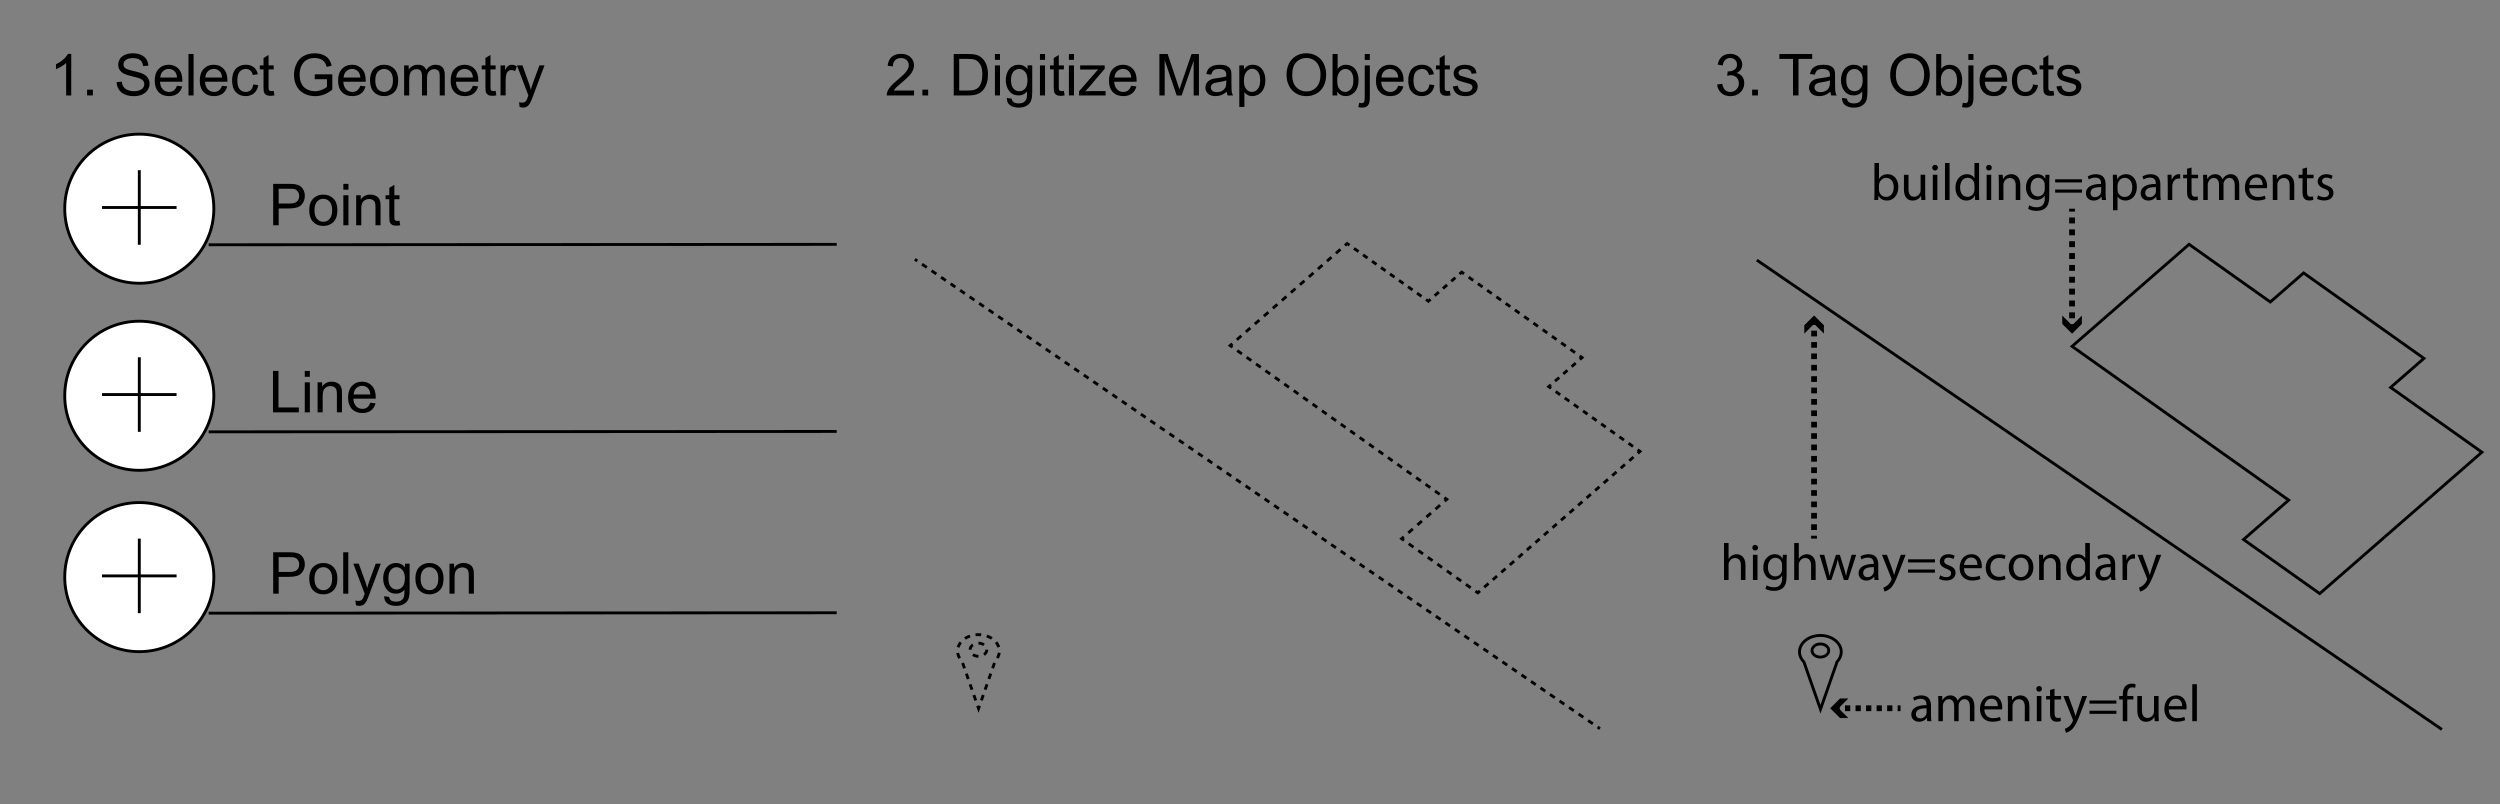 <?xml version="1.0" encoding="utf-8"?>
<!-- Generator: Adobe Illustrator 16.0.0, SVG Export Plug-In . SVG Version: 6.00 Build 0)  -->
<!DOCTYPE svg PUBLIC "-//W3C//DTD SVG 1.1//EN" "http://www.w3.org/Graphics/SVG/1.1/DTD/svg11.dtd">
<svg version="1.1" id="Layer_1" xmlns="http://www.w3.org/2000/svg" xmlns:xlink="http://www.w3.org/1999/xlink" x="0px" y="0px"
	 width="864px" height="278px" viewBox="0 0 864 278" enable-background="new 0 0 864 278" xml:space="preserve">
<rect x="0" y="0" width="864" height="278" fill="#808080" stroke="none"/>
<g>
	<path d="M24.616,32.982h-1.758V21.781c-0.423,0.404-0.978,0.808-1.665,1.211c-0.687,0.404-1.304,0.707-1.851,0.908v-1.699
		c0.983-0.462,1.842-1.021,2.578-1.68c0.736-0.657,1.256-1.295,1.563-1.914h1.133V32.982z"/>
	<path d="M30.104,32.982V30.98h2.002v2.002H30.104z"/>
	<path d="M40.3,28.383l1.787-0.156c0.084,0.717,0.282,1.305,0.591,1.764s0.79,0.83,1.44,1.113s1.383,0.424,2.197,0.424
		c0.723,0,1.361-0.107,1.914-0.322s0.965-0.509,1.235-0.883c0.27-0.375,0.405-0.783,0.405-1.227c0-0.449-0.13-0.841-0.391-1.176
		c-0.26-0.336-0.69-0.617-1.289-0.846c-0.384-0.149-1.234-0.382-2.549-0.697c-1.315-0.316-2.236-0.614-2.764-0.895
		c-0.684-0.357-1.193-0.802-1.528-1.332c-0.335-0.531-0.503-1.125-0.503-1.783c0-0.723,0.205-1.397,0.615-2.025
		c0.41-0.629,1.009-1.105,1.797-1.432c0.788-0.325,1.664-0.488,2.627-0.488c1.061,0,1.997,0.172,2.808,0.514s1.434,0.844,1.87,1.508
		s0.67,1.416,0.703,2.256l-1.816,0.137c-0.098-0.904-0.428-1.588-0.991-2.051c-0.563-0.462-1.395-0.693-2.495-0.693
		c-1.146,0-1.981,0.211-2.505,0.631s-0.786,0.926-0.786,1.518c0,0.515,0.186,0.938,0.557,1.27c0.365,0.332,1.317,0.673,2.856,1.021
		c1.54,0.348,2.596,0.652,3.169,0.912c0.833,0.385,1.449,0.871,1.846,1.461c0.397,0.589,0.596,1.268,0.596,2.035
		c0,0.762-0.218,1.48-0.654,2.154s-1.063,1.197-1.88,1.572c-0.817,0.374-1.737,0.561-2.759,0.561c-1.295,0-2.381-0.188-3.257-0.566
		c-0.875-0.377-1.563-0.945-2.061-1.703C40.588,30.198,40.326,29.34,40.3,28.383z"/>
	<path d="M61.159,29.643l1.816,0.225c-0.287,1.062-0.817,1.885-1.592,2.471s-1.764,0.879-2.969,0.879c-1.517,0-2.72-0.467-3.608-1.4
		c-0.889-0.935-1.333-2.245-1.333-3.932c0-1.744,0.449-3.099,1.348-4.063c0.898-0.963,2.064-1.445,3.496-1.445
		c1.387,0,2.52,0.473,3.398,1.416c0.879,0.944,1.318,2.272,1.318,3.984c0,0.104-0.003,0.261-0.01,0.469H55.29
		c0.065,1.14,0.387,2.012,0.967,2.617s1.302,0.908,2.168,0.908c0.645,0,1.195-0.169,1.65-0.508
		C60.531,30.926,60.892,30.385,61.159,29.643z M55.388,26.801h5.791c-0.078-0.872-0.299-1.526-0.664-1.963
		c-0.56-0.677-1.286-1.016-2.178-1.016c-0.807,0-1.486,0.271-2.036,0.811C55.75,25.174,55.446,25.896,55.388,26.801z"/>
	<path d="M65.144,32.982V18.666h1.758v14.316H65.144z"/>
	<path d="M76.726,29.643l1.816,0.225c-0.287,1.062-0.817,1.885-1.592,2.471s-1.764,0.879-2.969,0.879c-1.517,0-2.72-0.467-3.608-1.4
		c-0.889-0.935-1.333-2.245-1.333-3.932c0-1.744,0.449-3.099,1.348-4.063c0.898-0.963,2.064-1.445,3.496-1.445
		c1.387,0,2.52,0.473,3.398,1.416c0.879,0.944,1.318,2.272,1.318,3.984c0,0.104-0.003,0.261-0.01,0.469h-7.734
		c0.065,1.14,0.387,2.012,0.967,2.617s1.302,0.908,2.168,0.908c0.645,0,1.195-0.169,1.65-0.508
		C76.097,30.926,76.458,30.385,76.726,29.643z M70.954,26.801h5.791c-0.078-0.872-0.299-1.526-0.664-1.963
		c-0.56-0.677-1.286-1.016-2.178-1.016c-0.807,0-1.486,0.271-2.036,0.811C71.317,25.174,71.013,25.896,70.954,26.801z"/>
	<path d="M87.517,29.184l1.729,0.225c-0.189,1.191-0.672,2.125-1.45,2.799s-1.733,1.01-2.866,1.01c-1.419,0-2.56-0.463-3.423-1.391
		s-1.294-2.258-1.294-3.99c0-1.119,0.186-2.1,0.557-2.939s0.936-1.469,1.694-1.889s1.583-0.631,2.476-0.631
		c1.126,0,2.047,0.285,2.764,0.855c0.716,0.569,1.175,1.378,1.377,2.426l-1.709,0.264c-0.163-0.696-0.451-1.221-0.864-1.572
		s-0.913-0.527-1.499-0.527c-0.885,0-1.605,0.318-2.158,0.953s-0.83,1.639-0.83,3.012c0,1.394,0.267,2.406,0.801,3.037
		c0.534,0.632,1.23,0.947,2.09,0.947c0.69,0,1.266-0.211,1.729-0.635C87.1,30.714,87.393,30.063,87.517,29.184z"/>
	<path d="M94.587,31.41l0.254,1.553c-0.495,0.104-0.938,0.156-1.328,0.156c-0.638,0-1.133-0.101-1.484-0.303
		c-0.352-0.201-0.599-0.467-0.742-0.795c-0.143-0.329-0.215-1.021-0.215-2.076v-5.967h-1.289v-1.367h1.289v-2.568l1.748-1.055v3.623
		h1.768v1.367h-1.768v6.064c0,0.502,0.031,0.824,0.093,0.967c0.062,0.144,0.163,0.258,0.303,0.342
		c0.14,0.085,0.34,0.127,0.601,0.127C94.011,31.479,94.268,31.456,94.587,31.41z"/>
	<path d="M108.786,27.367v-1.68l6.064-0.01v5.313c-0.931,0.742-1.891,1.301-2.881,1.676c-0.99,0.374-2.005,0.561-3.047,0.561
		c-1.406,0-2.684-0.301-3.833-0.902c-1.149-0.603-2.017-1.474-2.603-2.613c-0.586-1.139-0.879-2.412-0.879-3.818
		c0-1.393,0.292-2.693,0.874-3.9c0.583-1.208,1.421-2.105,2.515-2.691s2.354-0.879,3.779-0.879c1.035,0,1.971,0.168,2.808,0.504
		c0.836,0.335,1.493,0.802,1.968,1.4c0.475,0.6,0.836,1.381,1.084,2.344l-1.709,0.469c-0.215-0.729-0.482-1.302-0.801-1.719
		c-0.319-0.416-0.775-0.75-1.367-1c-0.592-0.251-1.25-0.377-1.973-0.377c-0.866,0-1.615,0.133-2.246,0.396s-1.141,0.609-1.528,1.039
		s-0.688,0.902-0.903,1.416c-0.365,0.886-0.547,1.846-0.547,2.881c0,1.276,0.22,2.344,0.659,3.203s1.079,1.498,1.919,1.914
		c0.84,0.417,1.732,0.625,2.676,0.625c0.82,0,1.621-0.157,2.402-0.473c0.781-0.316,1.374-0.653,1.777-1.012v-2.666H108.786z"/>
	<path d="M124.519,29.643l1.816,0.225c-0.287,1.062-0.817,1.885-1.592,2.471s-1.764,0.879-2.969,0.879
		c-1.517,0-2.72-0.467-3.608-1.4c-0.889-0.935-1.333-2.245-1.333-3.932c0-1.744,0.449-3.099,1.348-4.063
		c0.898-0.963,2.064-1.445,3.496-1.445c1.387,0,2.52,0.473,3.398,1.416c0.879,0.944,1.318,2.272,1.318,3.984
		c0,0.104-0.003,0.261-0.01,0.469h-7.734c0.065,1.14,0.387,2.012,0.967,2.617s1.302,0.908,2.168,0.908
		c0.645,0,1.195-0.169,1.65-0.508C123.89,30.926,124.251,30.385,124.519,29.643z M118.747,26.801h5.791
		c-0.078-0.872-0.299-1.526-0.664-1.963c-0.56-0.677-1.286-1.016-2.178-1.016c-0.807,0-1.486,0.271-2.036,0.811
		C119.11,25.174,118.806,25.896,118.747,26.801z"/>
	<path d="M127.888,27.797c0-1.92,0.534-3.343,1.602-4.268c0.892-0.768,1.979-1.152,3.262-1.152c1.426,0,2.591,0.468,3.496,1.402
		c0.905,0.934,1.357,2.225,1.357,3.871c0,1.335-0.2,2.385-0.601,3.15c-0.4,0.765-0.983,1.358-1.748,1.781
		c-0.765,0.424-1.6,0.635-2.505,0.635c-1.452,0-2.625-0.465-3.521-1.396C128.335,30.89,127.888,29.549,127.888,27.797z
		 M129.694,27.797c0,1.328,0.29,2.323,0.869,2.984c0.58,0.66,1.309,0.99,2.188,0.99c0.873,0,1.598-0.332,2.178-0.996
		s0.869-1.676,0.869-3.037c0-1.282-0.292-2.254-0.874-2.914c-0.583-0.661-1.307-0.992-2.173-0.992c-0.879,0-1.608,0.329-2.188,0.986
		C129.984,25.477,129.694,26.469,129.694,27.797z"/>
	<path d="M139.665,32.982V22.611h1.572v1.455c0.326-0.508,0.758-0.916,1.299-1.225c0.541-0.31,1.156-0.465,1.846-0.465
		c0.768,0,1.398,0.16,1.89,0.479c0.492,0.319,0.838,0.766,1.04,1.338c0.82-1.211,1.888-1.816,3.203-1.816
		c1.029,0,1.82,0.285,2.373,0.855c0.553,0.569,0.83,1.446,0.83,2.631v7.119h-1.748v-6.533c0-0.703-0.057-1.209-0.171-1.518
		c-0.114-0.31-0.321-0.559-0.62-0.748c-0.299-0.188-0.651-0.283-1.055-0.283c-0.729,0-1.334,0.243-1.816,0.729
		c-0.482,0.484-0.723,1.261-0.723,2.328v6.025h-1.758v-6.738c0-0.781-0.143-1.367-0.43-1.758s-0.755-0.586-1.406-0.586
		c-0.495,0-0.952,0.131-1.372,0.391c-0.42,0.261-0.724,0.642-0.913,1.143c-0.189,0.502-0.283,1.225-0.283,2.168v5.381H139.665z"/>
	<path d="M163.425,29.643l1.816,0.225c-0.287,1.062-0.817,1.885-1.592,2.471s-1.764,0.879-2.969,0.879
		c-1.517,0-2.72-0.467-3.608-1.4c-0.889-0.935-1.333-2.245-1.333-3.932c0-1.744,0.449-3.099,1.348-4.063
		c0.898-0.963,2.064-1.445,3.496-1.445c1.387,0,2.52,0.473,3.398,1.416c0.879,0.944,1.318,2.272,1.318,3.984
		c0,0.104-0.003,0.261-0.01,0.469h-7.734c0.065,1.14,0.387,2.012,0.967,2.617s1.302,0.908,2.168,0.908
		c0.645,0,1.195-0.169,1.65-0.508C162.796,30.926,163.158,30.385,163.425,29.643z M157.653,26.801h5.791
		c-0.078-0.872-0.299-1.526-0.664-1.963c-0.56-0.677-1.286-1.016-2.178-1.016c-0.807,0-1.486,0.271-2.036,0.811
		C158.016,25.174,157.712,25.896,157.653,26.801z"/>
	<path d="M171.286,31.41l0.254,1.553c-0.495,0.104-0.938,0.156-1.328,0.156c-0.638,0-1.133-0.101-1.484-0.303
		c-0.352-0.201-0.599-0.467-0.742-0.795c-0.143-0.329-0.215-1.021-0.215-2.076v-5.967h-1.289v-1.367h1.289v-2.568l1.748-1.055v3.623
		h1.768v1.367h-1.768v6.064c0,0.502,0.031,0.824,0.093,0.967c0.062,0.144,0.163,0.258,0.303,0.342
		c0.14,0.085,0.34,0.127,0.601,0.127C170.71,31.479,170.967,31.456,171.286,31.41z"/>
	<path d="M172.985,32.982V22.611h1.582v1.572c0.404-0.735,0.776-1.221,1.118-1.455s0.718-0.352,1.128-0.352
		c0.592,0,1.195,0.189,1.807,0.566l-0.605,1.631c-0.43-0.254-0.859-0.381-1.289-0.381c-0.384,0-0.729,0.116-1.035,0.348
		c-0.306,0.23-0.524,0.551-0.654,0.961c-0.195,0.625-0.293,1.309-0.293,2.051v5.43H172.985z"/>
	<path d="M179.587,36.977l-0.195-1.65c0.384,0.104,0.719,0.156,1.006,0.156c0.391,0,0.703-0.064,0.938-0.195
		c0.234-0.13,0.426-0.313,0.576-0.547c0.111-0.176,0.29-0.611,0.537-1.309c0.033-0.098,0.084-0.24,0.156-0.43l-3.936-10.391h1.895
		l2.158,6.006c0.28,0.762,0.531,1.563,0.752,2.402c0.202-0.807,0.443-1.595,0.723-2.363l2.217-6.045h1.758l-3.945,10.547
		c-0.423,1.14-0.752,1.924-0.986,2.354c-0.313,0.58-0.67,1.005-1.074,1.275c-0.404,0.27-0.885,0.404-1.445,0.404
		C180.381,37.191,180.003,37.12,179.587,36.977z"/>
</g>
<g>
	<g>
		<circle fill="#FFFFFF" stroke="#000000" stroke-miterlimit="10" cx="48.14" cy="72.125" r="25.765"/>
		<line fill="none" stroke="#000000" stroke-miterlimit="10" x1="48.14" y1="58.825" x2="48.14" y2="84.592"/>
		<line fill="none" stroke="#000000" stroke-miterlimit="10" x1="35.258" y1="71.708" x2="61.023" y2="71.708"/>
		<line fill="none" stroke="#000000" stroke-miterlimit="10" x1="72.116" y1="84.592" x2="289.165" y2="84.455"/>
		<g>
			<path d="M94.416,77.855V63.539h5.4c0.951,0,1.676,0.046,2.178,0.137c0.703,0.117,1.292,0.341,1.768,0.67
				c0.475,0.328,0.858,0.789,1.147,1.381c0.29,0.593,0.435,1.244,0.435,1.953c0,1.218-0.387,2.248-1.162,3.092
				c-0.775,0.843-2.174,1.264-4.199,1.264H96.31v5.82H94.416z M96.31,70.346h3.701c1.224,0,2.093-0.228,2.607-0.684
				c0.514-0.455,0.771-1.097,0.771-1.924c0-0.599-0.151-1.111-0.454-1.537c-0.303-0.427-0.702-0.709-1.196-0.846
				c-0.319-0.084-0.908-0.127-1.768-0.127H96.31V70.346z"/>
			<path d="M106.876,72.67c0-1.92,0.534-3.343,1.602-4.268c0.892-0.768,1.979-1.152,3.262-1.152c1.426,0,2.591,0.468,3.496,1.402
				c0.905,0.934,1.357,2.225,1.357,3.871c0,1.335-0.2,2.385-0.601,3.15c-0.4,0.765-0.983,1.358-1.748,1.781
				c-0.765,0.424-1.6,0.635-2.505,0.635c-1.452,0-2.625-0.465-3.521-1.396C107.324,75.763,106.876,74.422,106.876,72.67z
				 M108.683,72.67c0,1.328,0.29,2.323,0.869,2.984c0.58,0.66,1.309,0.99,2.188,0.99c0.873,0,1.598-0.332,2.178-0.996
				s0.869-1.676,0.869-3.037c0-1.282-0.292-2.254-0.874-2.914c-0.583-0.661-1.307-0.992-2.173-0.992
				c-0.879,0-1.608,0.329-2.188,0.986C108.973,70.35,108.683,71.342,108.683,72.67z"/>
			<path d="M118.664,65.561v-2.021h1.758v2.021H118.664z M118.664,77.855V67.484h1.758v10.371H118.664z"/>
			<path d="M123.097,77.855V67.484h1.582v1.475c0.762-1.139,1.862-1.709,3.301-1.709c0.625,0,1.2,0.113,1.724,0.338
				s0.917,0.519,1.177,0.883c0.26,0.365,0.443,0.798,0.547,1.299c0.065,0.326,0.098,0.896,0.098,1.709v6.377h-1.758v-6.309
				c0-0.716-0.068-1.251-0.205-1.605c-0.137-0.355-0.379-0.639-0.728-0.85c-0.348-0.212-0.757-0.318-1.226-0.318
				c-0.749,0-1.395,0.238-1.938,0.713c-0.543,0.476-0.815,1.377-0.815,2.705v5.664H123.097z"/>
			<path d="M138.058,76.283l0.254,1.553c-0.495,0.104-0.938,0.156-1.328,0.156c-0.638,0-1.133-0.101-1.484-0.303
				c-0.352-0.201-0.599-0.467-0.742-0.795c-0.143-0.329-0.215-1.021-0.215-2.076v-5.967h-1.289v-1.367h1.289v-2.568l1.748-1.055
				v3.623h1.768v1.367h-1.768v6.064c0,0.502,0.031,0.824,0.093,0.967c0.062,0.144,0.163,0.258,0.303,0.342
				c0.14,0.085,0.34,0.127,0.601,0.127C137.482,76.352,137.739,76.329,138.058,76.283z"/>
		</g>
	</g>
	<g>
		<circle fill="#FFFFFF" stroke="#000000" stroke-miterlimit="10" cx="48.141" cy="136.777" r="25.766"/>
		<line fill="none" stroke="#000000" stroke-miterlimit="10" x1="48.14" y1="123.479" x2="48.14" y2="149.244"/>
		<line fill="none" stroke="#000000" stroke-miterlimit="10" x1="35.258" y1="136.361" x2="61.023" y2="136.361"/>
		<line fill="none" stroke="#000000" stroke-miterlimit="10" x1="72.116" y1="149.244" x2="289.165" y2="149.107"/>
		<g>
			<path d="M94.338,142.509v-14.316h1.895v12.627h7.051v1.689H94.338z"/>
			<path d="M105.324,130.214v-2.021h1.758v2.021H105.324z M105.324,142.509v-10.371h1.758v10.371H105.324z"/>
			<path d="M109.758,142.509v-10.371h1.582v1.475c0.762-1.14,1.862-1.709,3.301-1.709c0.625,0,1.2,0.112,1.724,0.337
				s0.917,0.52,1.177,0.884s0.443,0.798,0.547,1.299c0.065,0.325,0.098,0.896,0.098,1.709v6.377h-1.758V136.2
				c0-0.716-0.068-1.251-0.205-1.606s-0.379-0.639-0.728-0.85s-0.757-0.317-1.226-0.317c-0.749,0-1.395,0.237-1.938,0.713
				s-0.815,1.377-0.815,2.705v5.664H109.758z"/>
			<path d="M127.98,139.169l1.816,0.225c-0.287,1.062-0.817,1.885-1.592,2.471s-1.764,0.879-2.969,0.879
				c-1.517,0-2.72-0.468-3.608-1.401s-1.333-2.244-1.333-3.931c0-1.745,0.449-3.099,1.348-4.063s2.064-1.445,3.496-1.445
				c1.387,0,2.52,0.472,3.398,1.416s1.318,2.272,1.318,3.984c0,0.104-0.003,0.261-0.01,0.469h-7.734
				c0.065,1.14,0.387,2.012,0.967,2.617s1.302,0.908,2.168,0.908c0.645,0,1.195-0.169,1.65-0.508S127.713,139.911,127.98,139.169z
				 M122.209,136.327H128c-0.078-0.872-0.299-1.526-0.664-1.963c-0.56-0.677-1.286-1.016-2.178-1.016
				c-0.807,0-1.486,0.271-2.036,0.811S122.268,135.422,122.209,136.327z"/>
		</g>
	</g>
	<g>
		<circle fill="#FFFFFF" stroke="#000000" stroke-miterlimit="10" cx="48.141" cy="199.445" r="25.766"/>
		<line fill="none" stroke="#000000" stroke-miterlimit="10" x1="48.14" y1="186.146" x2="48.14" y2="211.912"/>
		<line fill="none" stroke="#000000" stroke-miterlimit="10" x1="35.258" y1="199.028" x2="61.023" y2="199.028"/>
		<line fill="none" stroke="#000000" stroke-miterlimit="10" x1="72.116" y1="211.912" x2="289.165" y2="211.774"/>
		<g>
			<path d="M94.416,205.176v-14.316h5.4c0.951,0,1.676,0.046,2.178,0.137c0.703,0.117,1.292,0.341,1.768,0.67
				c0.475,0.328,0.858,0.789,1.147,1.381c0.29,0.593,0.435,1.244,0.435,1.953c0,1.218-0.387,2.248-1.162,3.092
				c-0.775,0.843-2.174,1.264-4.199,1.264h-3.672v5.82H94.416z M96.311,197.666h3.701c1.224,0,2.093-0.228,2.607-0.684
				c0.514-0.455,0.771-1.097,0.771-1.924c0-0.599-0.151-1.111-0.454-1.537c-0.303-0.427-0.702-0.709-1.196-0.846
				c-0.319-0.084-0.908-0.127-1.768-0.127h-3.662V197.666z"/>
			<path d="M106.877,199.99c0-1.92,0.534-3.343,1.602-4.268c0.892-0.768,1.979-1.152,3.262-1.152c1.426,0,2.591,0.468,3.496,1.402
				c0.905,0.934,1.357,2.225,1.357,3.871c0,1.335-0.2,2.385-0.601,3.15c-0.4,0.765-0.983,1.358-1.748,1.781
				c-0.765,0.424-1.6,0.635-2.505,0.635c-1.452,0-2.625-0.465-3.521-1.396C107.325,203.083,106.877,201.742,106.877,199.99z
				 M108.684,199.99c0,1.328,0.29,2.323,0.869,2.984c0.58,0.66,1.309,0.99,2.188,0.99c0.873,0,1.598-0.332,2.178-0.996
				s0.869-1.676,0.869-3.037c0-1.282-0.292-2.254-0.874-2.914c-0.583-0.661-1.307-0.992-2.173-0.992
				c-0.879,0-1.608,0.329-2.188,0.986C108.973,197.67,108.684,198.662,108.684,199.99z"/>
			<path d="M118.615,205.176v-14.316h1.758v14.316H118.615z"/>
			<path d="M123.02,209.17l-0.195-1.65c0.384,0.104,0.719,0.156,1.006,0.156c0.391,0,0.703-0.064,0.938-0.195
				c0.234-0.13,0.426-0.313,0.576-0.547c0.111-0.176,0.29-0.611,0.537-1.309c0.033-0.098,0.084-0.24,0.156-0.43l-3.936-10.391h1.895
				l2.158,6.006c0.28,0.762,0.531,1.563,0.752,2.402c0.202-0.807,0.443-1.595,0.723-2.363l2.217-6.045h1.758l-3.945,10.547
				c-0.423,1.14-0.752,1.924-0.986,2.354c-0.313,0.58-0.67,1.005-1.074,1.275c-0.404,0.27-0.885,0.404-1.445,0.404
				C123.814,209.385,123.436,209.313,123.02,209.17z"/>
			<path d="M132.775,206.035l1.709,0.254c0.072,0.527,0.27,0.912,0.596,1.152c0.436,0.326,1.032,0.488,1.787,0.488
				c0.814,0,1.442-0.162,1.885-0.488c0.443-0.325,0.742-0.781,0.898-1.367c0.091-0.357,0.133-1.109,0.127-2.256
				c-0.768,0.905-1.725,1.357-2.871,1.357c-1.426,0-2.529-0.514-3.311-1.543c-0.781-1.028-1.172-2.262-1.172-3.701
				c0-0.989,0.179-1.902,0.537-2.738c0.358-0.837,0.877-1.483,1.558-1.939c0.68-0.455,1.479-0.684,2.397-0.684
				c1.224,0,2.233,0.495,3.027,1.484v-1.25h1.621v8.965c0,1.615-0.165,2.76-0.493,3.434s-0.85,1.205-1.563,1.596
				s-1.59,0.586-2.632,0.586c-1.237,0-2.236-0.277-2.998-0.834S132.75,207.155,132.775,206.035z M134.23,199.805
				c0,1.361,0.27,2.354,0.811,2.979s1.217,0.938,2.031,0.938c0.807,0,1.484-0.311,2.031-0.932c0.547-0.622,0.82-1.598,0.82-2.926
				c0-1.27-0.282-2.227-0.845-2.871s-1.242-0.967-2.036-0.967c-0.781,0-1.445,0.318-1.992,0.953S134.23,198.555,134.23,199.805z"/>
			<path d="M143.566,199.99c0-1.92,0.534-3.343,1.602-4.268c0.892-0.768,1.979-1.152,3.262-1.152c1.426,0,2.591,0.468,3.496,1.402
				c0.905,0.934,1.357,2.225,1.357,3.871c0,1.335-0.2,2.385-0.601,3.15c-0.4,0.765-0.983,1.358-1.748,1.781
				c-0.765,0.424-1.6,0.635-2.505,0.635c-1.452,0-2.625-0.465-3.521-1.396C144.014,203.083,143.566,201.742,143.566,199.99z
				 M145.373,199.99c0,1.328,0.29,2.323,0.869,2.984c0.58,0.66,1.309,0.99,2.188,0.99c0.873,0,1.598-0.332,2.178-0.996
				s0.869-1.676,0.869-3.037c0-1.282-0.292-2.254-0.874-2.914c-0.583-0.661-1.307-0.992-2.173-0.992
				c-0.879,0-1.608,0.329-2.188,0.986C145.663,197.67,145.373,198.662,145.373,199.99z"/>
			<path d="M155.344,205.176v-10.371h1.582v1.475c0.762-1.139,1.862-1.709,3.301-1.709c0.625,0,1.2,0.113,1.724,0.338
				s0.917,0.519,1.177,0.883c0.26,0.365,0.443,0.798,0.547,1.299c0.065,0.326,0.098,0.896,0.098,1.709v6.377h-1.758v-6.309
				c0-0.716-0.068-1.251-0.205-1.605c-0.137-0.355-0.379-0.639-0.728-0.85c-0.348-0.212-0.757-0.318-1.226-0.318
				c-0.749,0-1.395,0.238-1.938,0.713c-0.543,0.476-0.815,1.377-0.815,2.705v5.664H155.344z"/>
		</g>
	</g>
</g>
<g>
	<path d="M315.901,31.293v1.689h-9.463c-0.013-0.423,0.055-0.83,0.205-1.221c0.241-0.645,0.626-1.279,1.157-1.904
		s1.297-1.348,2.3-2.168c1.556-1.275,2.607-2.286,3.154-3.031c0.547-0.746,0.82-1.451,0.82-2.115c0-0.696-0.249-1.283-0.747-1.762
		s-1.147-0.719-1.948-0.719c-0.846,0-1.523,0.254-2.031,0.762s-0.765,1.211-0.771,2.109l-1.807-0.186
		c0.124-1.348,0.589-2.374,1.396-3.08c0.807-0.707,1.891-1.061,3.252-1.061c1.374,0,2.461,0.381,3.262,1.143
		s1.201,1.706,1.201,2.832c0,0.573-0.117,1.137-0.352,1.689c-0.234,0.554-0.624,1.137-1.167,1.748
		c-0.543,0.612-1.447,1.452-2.71,2.52c-1.055,0.886-1.732,1.486-2.031,1.803c-0.299,0.315-0.547,0.633-0.742,0.951H315.901z"/>
	<path d="M318.772,32.982V30.98h2.002v2.002H318.772z"/>
	<path d="M329.612,32.982V18.666h4.932c1.113,0,1.963,0.068,2.549,0.205c0.82,0.189,1.52,0.531,2.1,1.025
		c0.755,0.639,1.32,1.454,1.694,2.447c0.375,0.992,0.562,2.127,0.562,3.402c0,1.088-0.127,2.051-0.381,2.891
		s-0.58,1.535-0.977,2.086c-0.397,0.55-0.832,0.982-1.304,1.299c-0.472,0.315-1.042,0.555-1.709,0.717
		c-0.667,0.163-1.434,0.244-2.3,0.244H329.612z M331.507,31.293h3.057c0.944,0,1.685-0.088,2.222-0.264s0.965-0.423,1.284-0.742
		c0.449-0.449,0.799-1.053,1.05-1.811c0.25-0.759,0.376-1.679,0.376-2.76c0-1.497-0.246-2.647-0.737-3.451
		c-0.492-0.805-1.089-1.344-1.792-1.617c-0.508-0.195-1.325-0.293-2.451-0.293h-3.008V31.293z"/>
	<path d="M343.841,20.688v-2.021h1.758v2.021H343.841z M343.841,32.982V22.611h1.758v10.371H343.841z"/>
	<path d="M347.952,33.842l1.709,0.254c0.072,0.527,0.27,0.912,0.596,1.152c0.436,0.326,1.032,0.488,1.787,0.488
		c0.814,0,1.442-0.162,1.885-0.488c0.443-0.325,0.742-0.781,0.898-1.367c0.091-0.357,0.133-1.109,0.127-2.256
		c-0.768,0.905-1.725,1.357-2.871,1.357c-1.426,0-2.529-0.514-3.311-1.543c-0.781-1.028-1.172-2.262-1.172-3.701
		c0-0.989,0.179-1.902,0.537-2.738c0.358-0.837,0.877-1.483,1.558-1.939c0.68-0.455,1.479-0.684,2.397-0.684
		c1.224,0,2.233,0.495,3.027,1.484v-1.25h1.621v8.965c0,1.615-0.165,2.76-0.493,3.434s-0.85,1.205-1.563,1.596
		s-1.59,0.586-2.632,0.586c-1.237,0-2.236-0.277-2.998-0.834S347.926,34.962,347.952,33.842z M349.407,27.611
		c0,1.361,0.27,2.354,0.811,2.979s1.217,0.938,2.031,0.938c0.807,0,1.484-0.311,2.031-0.932c0.547-0.622,0.82-1.598,0.82-2.926
		c0-1.27-0.282-2.227-0.845-2.871s-1.242-0.967-2.036-0.967c-0.781,0-1.445,0.318-1.992,0.953S349.407,26.361,349.407,27.611z"/>
	<path d="M359.407,20.688v-2.021h1.758v2.021H359.407z M359.407,32.982V22.611h1.758v10.371H359.407z"/>
	<path d="M367.679,31.41l0.254,1.553c-0.495,0.104-0.938,0.156-1.328,0.156c-0.638,0-1.133-0.101-1.484-0.303
		c-0.352-0.201-0.599-0.467-0.742-0.795c-0.143-0.329-0.215-1.021-0.215-2.076v-5.967h-1.289v-1.367h1.289v-2.568l1.748-1.055v3.623
		h1.768v1.367h-1.768v6.064c0,0.502,0.031,0.824,0.093,0.967c0.062,0.144,0.163,0.258,0.303,0.342
		c0.14,0.085,0.34,0.127,0.601,0.127C367.103,31.479,367.36,31.456,367.679,31.41z"/>
	<path d="M369.407,20.688v-2.021h1.758v2.021H369.407z M369.407,32.982V22.611h1.758v10.371H369.407z"/>
	<path d="M372.913,32.982v-1.426l6.602-7.578c-0.749,0.039-1.41,0.059-1.982,0.059h-4.229v-1.426h8.477v1.162l-5.615,6.582
		l-1.084,1.201c0.788-0.059,1.527-0.088,2.217-0.088h4.795v1.514H372.913z"/>
	<path d="M390.94,29.643l1.816,0.225c-0.287,1.062-0.817,1.885-1.592,2.471s-1.764,0.879-2.969,0.879c-1.517,0-2.72-0.467-3.608-1.4
		c-0.889-0.935-1.333-2.245-1.333-3.932c0-1.744,0.449-3.099,1.348-4.063c0.898-0.963,2.064-1.445,3.496-1.445
		c1.387,0,2.52,0.473,3.398,1.416c0.879,0.944,1.318,2.272,1.318,3.984c0,0.104-0.003,0.261-0.01,0.469h-7.734
		c0.065,1.14,0.387,2.012,0.967,2.617s1.302,0.908,2.168,0.908c0.645,0,1.195-0.169,1.65-0.508
		C390.312,30.926,390.673,30.385,390.94,29.643z M385.169,26.801h5.791c-0.078-0.872-0.299-1.526-0.664-1.963
		c-0.56-0.677-1.286-1.016-2.178-1.016c-0.807,0-1.486,0.271-2.036,0.811C385.532,25.174,385.228,25.896,385.169,26.801z"/>
	<path d="M400.687,32.982V18.666h2.852l3.389,10.137c0.313,0.944,0.541,1.65,0.684,2.119c0.163-0.521,0.417-1.285,0.762-2.295
		l3.428-9.961h2.549v14.316h-1.826V21l-4.16,11.982h-1.709l-4.141-12.188v12.188H400.687z"/>
	<path d="M423.948,31.703c-0.651,0.554-1.278,0.944-1.88,1.172c-0.602,0.229-1.249,0.342-1.938,0.342
		c-1.139,0-2.015-0.277-2.627-0.834s-0.918-1.269-0.918-2.135c0-0.508,0.116-0.971,0.347-1.391s0.534-0.758,0.908-1.012
		s0.796-0.445,1.265-0.576c0.345-0.091,0.866-0.179,1.563-0.264c1.419-0.169,2.464-0.371,3.135-0.605
		c0.006-0.24,0.01-0.394,0.01-0.459c0-0.716-0.166-1.221-0.498-1.514c-0.449-0.396-1.117-0.596-2.002-0.596
		c-0.827,0-1.437,0.146-1.831,0.436c-0.394,0.289-0.685,0.802-0.874,1.537l-1.719-0.234c0.156-0.735,0.414-1.329,0.771-1.781
		c0.358-0.453,0.875-0.801,1.553-1.045s1.461-0.367,2.354-0.367c0.885,0,1.605,0.104,2.158,0.313
		c0.553,0.209,0.96,0.471,1.221,0.787c0.26,0.315,0.443,0.714,0.547,1.195c0.059,0.3,0.088,0.84,0.088,1.621v2.344
		c0,1.635,0.038,2.668,0.112,3.102c0.075,0.433,0.223,0.848,0.444,1.244H424.3C424.118,32.618,424,32.191,423.948,31.703z
		 M423.802,27.777c-0.638,0.261-1.595,0.482-2.871,0.664c-0.723,0.104-1.234,0.222-1.533,0.352
		c-0.299,0.131-0.531,0.321-0.693,0.572c-0.163,0.25-0.244,0.528-0.244,0.834c0,0.469,0.177,0.859,0.532,1.172
		s0.874,0.469,1.558,0.469c0.677,0,1.279-0.147,1.807-0.443c0.527-0.297,0.915-0.702,1.162-1.217
		c0.189-0.396,0.283-0.982,0.283-1.758V27.777z"/>
	<path d="M428.304,36.957V22.611h1.602v1.348c0.377-0.527,0.804-0.922,1.279-1.186s1.051-0.396,1.729-0.396
		c0.885,0,1.667,0.229,2.344,0.684c0.677,0.456,1.188,1.1,1.533,1.93s0.518,1.739,0.518,2.729c0,1.062-0.19,2.018-0.571,2.867
		s-0.934,1.5-1.66,1.953c-0.726,0.452-1.489,0.678-2.29,0.678c-0.586,0-1.112-0.123-1.577-0.371
		c-0.465-0.247-0.848-0.56-1.147-0.938v5.049H428.304z M429.896,27.855c0,1.335,0.27,2.321,0.811,2.959
		c0.541,0.639,1.195,0.957,1.963,0.957c0.781,0,1.45-0.33,2.007-0.99c0.557-0.661,0.835-1.686,0.835-3.072
		c0-1.321-0.272-2.311-0.815-2.969c-0.543-0.657-1.193-0.986-1.948-0.986c-0.749,0-1.411,0.351-1.987,1.051
		C430.184,25.504,429.896,26.521,429.896,27.855z"/>
	<path d="M444.632,26.01c0-2.376,0.638-4.236,1.914-5.58c1.276-1.345,2.923-2.018,4.941-2.018c1.322,0,2.513,0.316,3.574,0.947
		c1.061,0.632,1.87,1.513,2.427,2.643c0.557,1.129,0.835,2.41,0.835,3.842c0,1.452-0.293,2.751-0.879,3.896
		c-0.586,1.146-1.416,2.014-2.49,2.604c-1.074,0.589-2.233,0.883-3.477,0.883c-1.348,0-2.552-0.325-3.613-0.977
		c-1.061-0.65-1.865-1.539-2.412-2.666C444.905,28.458,444.632,27.267,444.632,26.01z M446.585,26.039
		c0,1.726,0.464,3.085,1.392,4.078c0.928,0.992,2.091,1.488,3.491,1.488c1.426,0,2.599-0.501,3.521-1.504
		c0.921-1.002,1.382-2.425,1.382-4.268c0-1.165-0.197-2.182-0.591-3.051s-0.97-1.543-1.729-2.021s-1.61-0.719-2.554-0.719
		c-1.341,0-2.495,0.461-3.462,1.383C447.068,22.347,446.585,23.885,446.585,26.039z"/>
	<path d="M462.161,32.982h-1.631V18.666h1.758v5.107c0.742-0.931,1.689-1.396,2.842-1.396c0.638,0,1.242,0.129,1.812,0.387
		c0.57,0.257,1.039,0.618,1.406,1.084c0.368,0.465,0.656,1.026,0.864,1.684c0.209,0.658,0.313,1.361,0.313,2.109
		c0,1.777-0.439,3.151-1.318,4.121c-0.879,0.971-1.934,1.455-3.164,1.455c-1.224,0-2.184-0.511-2.881-1.533V32.982z M462.142,27.719
		c0,1.244,0.169,2.143,0.508,2.695c0.553,0.905,1.302,1.357,2.246,1.357c0.768,0,1.432-0.333,1.992-1
		c0.56-0.668,0.84-1.662,0.84-2.984c0-1.354-0.269-2.354-0.806-2.998s-1.187-0.967-1.948-0.967c-0.768,0-1.432,0.334-1.992,1.002
		C462.421,25.491,462.142,26.456,462.142,27.719z"/>
	<path d="M469.426,37.006l0.332-1.494c0.352,0.092,0.629,0.137,0.83,0.137c0.358,0,0.625-0.118,0.801-0.355
		c0.176-0.238,0.264-0.832,0.264-1.783V22.611h1.758v10.938c0,1.276-0.166,2.165-0.498,2.666c-0.423,0.651-1.126,0.977-2.109,0.977
		C470.329,37.191,469.87,37.13,469.426,37.006z M471.653,20.707v-2.041h1.758v2.041H471.653z"/>
	<path d="M483.206,29.643l1.816,0.225c-0.286,1.062-0.816,1.885-1.592,2.471c-0.774,0.586-1.764,0.879-2.969,0.879
		c-1.517,0-2.719-0.467-3.607-1.4c-0.889-0.935-1.334-2.245-1.334-3.932c0-1.744,0.449-3.099,1.348-4.063
		c0.898-0.963,2.064-1.445,3.496-1.445c1.387,0,2.52,0.473,3.398,1.416c0.879,0.944,1.318,2.272,1.318,3.984
		c0,0.104-0.003,0.261-0.01,0.469h-7.734c0.065,1.14,0.388,2.012,0.967,2.617c0.58,0.605,1.303,0.908,2.168,0.908
		c0.645,0,1.195-0.169,1.65-0.508C482.578,30.926,482.939,30.385,483.206,29.643z M477.434,26.801h5.791
		c-0.078-0.872-0.299-1.526-0.664-1.963c-0.56-0.677-1.285-1.016-2.178-1.016c-0.807,0-1.485,0.271-2.035,0.811
		C477.797,25.174,477.493,25.896,477.434,26.801z"/>
	<path d="M493.997,29.184l1.729,0.225c-0.188,1.191-0.672,2.125-1.449,2.799c-0.778,0.674-1.734,1.01-2.867,1.01
		c-1.419,0-2.56-0.463-3.422-1.391c-0.863-0.928-1.295-2.258-1.295-3.99c0-1.119,0.186-2.1,0.557-2.939s0.937-1.469,1.695-1.889
		c0.758-0.42,1.583-0.631,2.475-0.631c1.127,0,2.048,0.285,2.764,0.855c0.717,0.569,1.176,1.378,1.377,2.426l-1.709,0.264
		c-0.162-0.696-0.45-1.221-0.863-1.572c-0.414-0.352-0.914-0.527-1.5-0.527c-0.885,0-1.604,0.318-2.158,0.953
		c-0.553,0.635-0.83,1.639-0.83,3.012c0,1.394,0.268,2.406,0.801,3.037c0.534,0.632,1.23,0.947,2.09,0.947
		c0.69,0,1.267-0.211,1.729-0.635C493.581,30.714,493.874,30.063,493.997,29.184z"/>
	<path d="M501.067,31.41l0.254,1.553c-0.494,0.104-0.938,0.156-1.328,0.156c-0.638,0-1.133-0.101-1.484-0.303
		c-0.352-0.201-0.599-0.467-0.742-0.795c-0.143-0.329-0.215-1.021-0.215-2.076v-5.967h-1.289v-1.367h1.289v-2.568l1.748-1.055v3.623
		h1.768v1.367h-1.768v6.064c0,0.502,0.031,0.824,0.094,0.967c0.062,0.144,0.162,0.258,0.303,0.342c0.14,0.085,0.34,0.127,0.6,0.127
		C500.491,31.479,500.749,31.456,501.067,31.41z"/>
	<path d="M502.083,29.887l1.738-0.273c0.098,0.697,0.37,1.23,0.816,1.602c0.445,0.371,1.068,0.557,1.869,0.557
		c0.808,0,1.406-0.164,1.797-0.492c0.391-0.329,0.586-0.715,0.586-1.158c0-0.396-0.172-0.709-0.518-0.938
		c-0.24-0.156-0.84-0.354-1.797-0.596c-1.289-0.325-2.182-0.606-2.68-0.844c-0.498-0.238-0.876-0.566-1.133-0.986
		c-0.258-0.42-0.387-0.885-0.387-1.393c0-0.462,0.106-0.89,0.318-1.283c0.211-0.395,0.499-0.722,0.863-0.982
		c0.273-0.201,0.646-0.372,1.119-0.512c0.472-0.141,0.978-0.211,1.518-0.211c0.814,0,1.529,0.117,2.145,0.352
		s1.068,0.553,1.361,0.953s0.495,0.936,0.605,1.605l-1.719,0.234c-0.078-0.533-0.304-0.95-0.678-1.25
		c-0.375-0.299-0.904-0.449-1.588-0.449c-0.807,0-1.383,0.134-1.729,0.4c-0.345,0.268-0.518,0.58-0.518,0.938
		c0,0.229,0.072,0.434,0.215,0.615c0.144,0.189,0.368,0.346,0.674,0.469c0.176,0.065,0.693,0.215,1.553,0.449
		c1.244,0.332,2.111,0.604,2.604,0.816c0.491,0.211,0.877,0.519,1.156,0.922c0.28,0.404,0.42,0.905,0.42,1.504
		c0,0.586-0.17,1.139-0.512,1.656s-0.836,0.918-1.48,1.201s-1.373,0.424-2.188,0.424c-1.348,0-2.374-0.279-3.08-0.84
		C502.729,31.817,502.278,30.987,502.083,29.887z"/>
</g>
<g>
	<path d="M593.442,29.203l1.758-0.234c0.201,0.996,0.545,1.715,1.03,2.154s1.075,0.658,1.772,0.658c0.826,0,1.525-0.286,2.095-0.859
		c0.569-0.572,0.854-1.282,0.854-2.129c0-0.807-0.264-1.473-0.791-1.996c-0.527-0.524-1.197-0.787-2.012-0.787
		c-0.332,0-0.746,0.065-1.24,0.195l0.195-1.543c0.117,0.014,0.211,0.02,0.283,0.02c0.748,0,1.422-0.195,2.021-0.586
		s0.898-0.992,0.898-1.807c0-0.645-0.219-1.178-0.654-1.602c-0.436-0.423-1-0.635-1.689-0.635c-0.684,0-1.254,0.215-1.709,0.645
		s-0.748,1.074-0.879,1.934l-1.758-0.313c0.215-1.178,0.703-2.091,1.465-2.738c0.762-0.648,1.709-0.973,2.842-0.973
		c0.781,0,1.5,0.168,2.158,0.504c0.658,0.335,1.16,0.792,1.509,1.371c0.349,0.58,0.522,1.195,0.522,1.846
		c0,0.619-0.166,1.182-0.498,1.689s-0.824,0.912-1.475,1.211c0.846,0.195,1.504,0.602,1.973,1.217s0.703,1.385,0.703,2.309
		c0,1.25-0.455,2.311-1.367,3.18s-2.064,1.303-3.457,1.303c-1.256,0-2.3-0.374-3.13-1.123
		C594.033,31.365,593.559,30.395,593.442,29.203z"/>
	<path d="M605.542,32.982V30.98h2.002v2.002H605.542z"/>
	<path d="M619.663,32.982V20.355h-4.717v-1.689h11.348v1.689h-4.736v12.627H619.663z"/>
	<path d="M632.563,31.703c-0.65,0.554-1.277,0.944-1.88,1.172c-0.603,0.229-1.249,0.342-1.938,0.342
		c-1.139,0-2.016-0.277-2.627-0.834s-0.918-1.269-0.918-2.135c0-0.508,0.115-0.971,0.347-1.391s0.534-0.758,0.908-1.012
		s0.796-0.445,1.265-0.576c0.346-0.091,0.865-0.179,1.563-0.264c1.42-0.169,2.465-0.371,3.135-0.605
		c0.006-0.24,0.01-0.394,0.01-0.459c0-0.716-0.166-1.221-0.498-1.514c-0.449-0.396-1.117-0.596-2.002-0.596
		c-0.826,0-1.438,0.146-1.831,0.436c-0.394,0.289-0.685,0.802-0.874,1.537l-1.719-0.234c0.156-0.735,0.414-1.329,0.771-1.781
		c0.357-0.453,0.875-0.801,1.553-1.045s1.461-0.367,2.354-0.367c0.885,0,1.605,0.104,2.158,0.313
		c0.553,0.209,0.961,0.471,1.221,0.787c0.26,0.315,0.443,0.714,0.547,1.195c0.059,0.3,0.088,0.84,0.088,1.621v2.344
		c0,1.635,0.037,2.668,0.112,3.102c0.075,0.433,0.224,0.848,0.444,1.244h-1.836C632.733,32.618,632.616,32.191,632.563,31.703z
		 M632.417,27.777c-0.639,0.261-1.596,0.482-2.871,0.664c-0.723,0.104-1.234,0.222-1.533,0.352
		c-0.299,0.131-0.531,0.321-0.693,0.572c-0.162,0.25-0.244,0.528-0.244,0.834c0,0.469,0.178,0.859,0.532,1.172
		s0.874,0.469,1.558,0.469c0.678,0,1.279-0.147,1.807-0.443c0.527-0.297,0.914-0.702,1.162-1.217
		c0.189-0.396,0.283-0.982,0.283-1.758V27.777z"/>
	<path d="M636.596,33.842l1.709,0.254c0.072,0.527,0.27,0.912,0.596,1.152c0.436,0.326,1.031,0.488,1.787,0.488
		c0.814,0,1.441-0.162,1.885-0.488c0.443-0.325,0.742-0.781,0.898-1.367c0.092-0.357,0.133-1.109,0.127-2.256
		c-0.768,0.905-1.725,1.357-2.871,1.357c-1.426,0-2.529-0.514-3.311-1.543c-0.781-1.028-1.172-2.262-1.172-3.701
		c0-0.989,0.18-1.902,0.537-2.738c0.357-0.837,0.877-1.483,1.558-1.939c0.681-0.455,1.479-0.684,2.397-0.684
		c1.225,0,2.232,0.495,3.027,1.484v-1.25h1.621v8.965c0,1.615-0.164,2.76-0.493,3.434s-0.85,1.205-1.563,1.596
		s-1.591,0.586-2.632,0.586c-1.236,0-2.236-0.277-2.998-0.834S636.571,34.962,636.596,33.842z M638.051,27.611
		c0,1.361,0.27,2.354,0.811,2.979s1.217,0.938,2.031,0.938c0.807,0,1.484-0.311,2.031-0.932c0.547-0.622,0.82-1.598,0.82-2.926
		c0-1.27-0.281-2.227-0.845-2.871s-1.241-0.967-2.036-0.967c-0.781,0-1.445,0.318-1.992,0.953S638.051,26.361,638.051,27.611z"/>
	<path d="M653.247,26.01c0-2.376,0.639-4.236,1.914-5.58c1.275-1.345,2.924-2.018,4.941-2.018c1.322,0,2.514,0.316,3.574,0.947
		c1.061,0.632,1.87,1.513,2.427,2.643c0.557,1.129,0.835,2.41,0.835,3.842c0,1.452-0.293,2.751-0.879,3.896
		c-0.586,1.146-1.416,2.014-2.49,2.604c-1.074,0.589-2.232,0.883-3.477,0.883c-1.348,0-2.553-0.325-3.613-0.977
		c-1.061-0.65-1.865-1.539-2.412-2.666C653.52,28.458,653.247,27.267,653.247,26.01z M655.2,26.039c0,1.726,0.464,3.085,1.392,4.078
		c0.928,0.992,2.091,1.488,3.491,1.488c1.426,0,2.6-0.501,3.521-1.504c0.921-1.002,1.382-2.425,1.382-4.268
		c0-1.165-0.197-2.182-0.591-3.051s-0.97-1.543-1.729-2.021s-1.61-0.719-2.554-0.719c-1.342,0-2.495,0.461-3.462,1.383
		C655.683,22.347,655.2,23.885,655.2,26.039z"/>
	<path d="M670.776,32.982h-1.631V18.666h1.758v5.107c0.742-0.931,1.689-1.396,2.842-1.396c0.639,0,1.242,0.129,1.812,0.387
		c0.569,0.257,1.038,0.618,1.406,1.084c0.368,0.465,0.655,1.026,0.864,1.684c0.209,0.658,0.313,1.361,0.313,2.109
		c0,1.777-0.439,3.151-1.318,4.121c-0.879,0.971-1.934,1.455-3.164,1.455c-1.225,0-2.184-0.511-2.881-1.533V32.982z M670.756,27.719
		c0,1.244,0.17,2.143,0.508,2.695c0.553,0.905,1.303,1.357,2.246,1.357c0.768,0,1.432-0.333,1.992-1
		c0.561-0.668,0.84-1.662,0.84-2.984c0-1.354-0.269-2.354-0.806-2.998s-1.187-0.967-1.948-0.967c-0.768,0-1.432,0.334-1.992,1.002
		C671.036,25.491,670.756,26.456,670.756,27.719z"/>
	<path d="M678.042,37.006l0.332-1.494c0.352,0.092,0.629,0.137,0.83,0.137c0.357,0,0.625-0.118,0.801-0.355
		c0.176-0.238,0.264-0.832,0.264-1.783V22.611h1.758v10.938c0,1.276-0.166,2.165-0.498,2.666c-0.424,0.651-1.127,0.977-2.109,0.977
		C678.944,37.191,678.485,37.13,678.042,37.006z M680.268,20.707v-2.041h1.758v2.041H680.268z"/>
	<path d="M691.821,29.643l1.816,0.225c-0.287,1.062-0.816,1.885-1.592,2.471s-1.764,0.879-2.969,0.879
		c-1.518,0-2.72-0.467-3.608-1.4c-0.889-0.935-1.333-2.245-1.333-3.932c0-1.744,0.449-3.099,1.348-4.063
		c0.898-0.963,2.064-1.445,3.496-1.445c1.387,0,2.52,0.473,3.398,1.416c0.879,0.944,1.318,2.272,1.318,3.984
		c0,0.104-0.004,0.261-0.01,0.469h-7.734c0.064,1.14,0.387,2.012,0.967,2.617s1.303,0.908,2.168,0.908
		c0.645,0,1.195-0.169,1.65-0.508C691.192,30.926,691.553,30.385,691.821,29.643z M686.049,26.801h5.791
		c-0.078-0.872-0.299-1.526-0.664-1.963c-0.561-0.677-1.285-1.016-2.178-1.016c-0.807,0-1.486,0.271-2.036,0.811
		C686.413,25.174,686.108,25.896,686.049,26.801z"/>
	<path d="M702.612,29.184l1.729,0.225c-0.189,1.191-0.672,2.125-1.45,2.799s-1.733,1.01-2.866,1.01c-1.42,0-2.561-0.463-3.423-1.391
		s-1.294-2.258-1.294-3.99c0-1.119,0.186-2.1,0.557-2.939s0.936-1.469,1.694-1.889s1.583-0.631,2.476-0.631
		c1.127,0,2.047,0.285,2.764,0.855c0.717,0.569,1.176,1.378,1.377,2.426l-1.709,0.264c-0.162-0.696-0.451-1.221-0.864-1.572
		s-0.913-0.527-1.499-0.527c-0.885,0-1.605,0.318-2.158,0.953s-0.83,1.639-0.83,3.012c0,1.394,0.268,2.406,0.801,3.037
		c0.533,0.632,1.23,0.947,2.09,0.947c0.689,0,1.266-0.211,1.729-0.635C702.196,30.714,702.489,30.063,702.612,29.184z"/>
	<path d="M709.682,31.41l0.254,1.553c-0.494,0.104-0.938,0.156-1.328,0.156c-0.639,0-1.133-0.101-1.484-0.303
		c-0.352-0.201-0.6-0.467-0.742-0.795c-0.143-0.329-0.215-1.021-0.215-2.076v-5.967h-1.289v-1.367h1.289v-2.568l1.748-1.055v3.623
		h1.768v1.367h-1.768v6.064c0,0.502,0.031,0.824,0.093,0.967c0.062,0.144,0.163,0.258,0.303,0.342
		c0.14,0.085,0.341,0.127,0.601,0.127C709.106,31.479,709.364,31.456,709.682,31.41z"/>
	<path d="M710.698,29.887l1.738-0.273c0.098,0.697,0.369,1.23,0.815,1.602s1.069,0.557,1.87,0.557c0.807,0,1.406-0.164,1.797-0.492
		c0.391-0.329,0.586-0.715,0.586-1.158c0-0.396-0.172-0.709-0.518-0.938c-0.24-0.156-0.84-0.354-1.797-0.596
		c-1.289-0.325-2.183-0.606-2.681-0.844c-0.498-0.238-0.876-0.566-1.133-0.986s-0.386-0.885-0.386-1.393
		c0-0.462,0.105-0.89,0.317-1.283c0.212-0.395,0.499-0.722,0.864-0.982c0.273-0.201,0.646-0.372,1.118-0.512
		c0.472-0.141,0.978-0.211,1.519-0.211c0.814,0,1.528,0.117,2.144,0.352s1.069,0.553,1.362,0.953s0.494,0.936,0.605,1.605
		l-1.719,0.234c-0.078-0.533-0.305-0.95-0.679-1.25c-0.374-0.299-0.903-0.449-1.587-0.449c-0.807,0-1.383,0.134-1.729,0.4
		c-0.346,0.268-0.518,0.58-0.518,0.938c0,0.229,0.072,0.434,0.215,0.615c0.143,0.189,0.367,0.346,0.674,0.469
		c0.176,0.065,0.693,0.215,1.553,0.449c1.244,0.332,2.111,0.604,2.603,0.816c0.491,0.211,0.878,0.519,1.157,0.922
		c0.279,0.404,0.42,0.905,0.42,1.504c0,0.586-0.171,1.139-0.513,1.656s-0.835,0.918-1.479,1.201s-1.373,0.424-2.188,0.424
		c-1.348,0-2.375-0.279-3.081-0.84C711.344,31.817,710.893,30.987,710.698,29.887z"/>
</g>
<g>
	<g>
		<path fill="none" stroke="#000000" stroke-miterlimit="10" d="M343.478,71.349"/>
	</g>
</g>
<g>
	<g>
		<g>
			
				<line fill="none" stroke="#000000" stroke-width="2" stroke-miterlimit="10" x1="634.811" y1="244.775" x2="635.811" y2="244.775"/>
			
				<line fill="none" stroke="#000000" stroke-width="2" stroke-miterlimit="10" stroke-dasharray="1.82,1.82" x1="637.631" y1="244.775" x2="654.922" y2="244.775"/>
			
				<line fill="none" stroke="#000000" stroke-width="2" stroke-miterlimit="10" x1="655.833" y1="244.775" x2="656.833" y2="244.775"/>
			<g>
				<polygon points="638.794,248.166 635.402,244.775 638.794,241.385 635.916,241.385 632.525,244.775 635.916,248.166 				"/>
			</g>
		</g>
	</g>
	<g>
		<g>
			
				<line fill="none" stroke="#000000" stroke-width="2" stroke-miterlimit="10" x1="626.956" y1="111.313" x2="626.956" y2="112.313"/>
			
				<line fill="none" stroke="#000000" stroke-width="2" stroke-miterlimit="10" stroke-dasharray="1.968,1.968" x1="626.955" y1="114.281" x2="626.929" y2="184.161"/>
			
				<line fill="none" stroke="#000000" stroke-width="2" stroke-miterlimit="10" x1="626.928" y1="185.146" x2="626.928" y2="186.146"/>
			<g>
				<polygon points="623.564,115.295 626.956,111.903 630.345,115.297 630.346,112.418 626.957,109.026 623.565,112.416 				"/>
			</g>
		</g>
	</g>
	<g>
		<g>
			
				<line fill="none" stroke="#000000" stroke-width="2" stroke-miterlimit="10" x1="716.102" y1="113.046" x2="716.102" y2="112.046"/>
			
				<line fill="none" stroke="#000000" stroke-width="2" stroke-miterlimit="10" stroke-dasharray="2.049,2.049" x1="716.102" y1="109.998" x2="716.102" y2="74.149"/>
			
				<line fill="none" stroke="#000000" stroke-width="2" stroke-miterlimit="10" x1="716.102" y1="73.125" x2="716.102" y2="72.125"/>
			<g>
				<polygon points="719.493,109.063 716.102,112.455 712.711,109.063 712.711,111.941 716.102,115.332 719.493,111.941 				"/>
			</g>
		</g>
	</g>
	<g>
		<line fill="none" stroke="#000000" stroke-miterlimit="10" x1="607.158" y1="89.891" x2="843.917" y2="252.093"/>
		<polygon fill="none" stroke="#000000" stroke-miterlimit="10" points="857.744,156.282 801.697,205.151 775.359,186.454 
			790.969,172.844 716.102,119.697 756.542,84.441 784.614,104.369 796.123,94.333 837.715,123.858 826.205,133.895 		"/>
		<g>
			<path fill="none" stroke="#000000" stroke-miterlimit="10" d="M621.904,225.293c0-3.136,3.233-5.68,7.22-5.68
				c3.985,0,7.216,2.544,7.216,5.68c0,1.274-0.535,2.449-1.435,3.396l-0.007,0.008l-5.741,16.434l-5.712-16.333
				C622.483,227.831,621.904,226.618,621.904,225.293z"/>
			<ellipse fill="none" stroke="#000000" stroke-miterlimit="10" cx="629.123" cy="224.821" rx="2.887" ry="2.271"/>
		</g>
	</g>
</g>
<g>
	<path d="M647.742,69.114c0.036-0.594,0.072-1.477,0.072-2.251V56.33h1.566v5.474h0.036c0.558-0.972,1.566-1.603,2.971-1.603
		c2.161,0,3.691,1.801,3.673,4.447c0,3.115-1.962,4.664-3.907,4.664c-1.26,0-2.269-0.486-2.916-1.639h-0.055l-0.072,1.44H647.742z
		 M649.38,65.621c0,0.198,0.036,0.396,0.072,0.576c0.306,1.099,1.224,1.854,2.376,1.854c1.657,0,2.647-1.351,2.647-3.349
		c0-1.747-0.9-3.241-2.593-3.241c-1.08,0-2.089,0.738-2.413,1.944c-0.036,0.181-0.09,0.396-0.09,0.648V65.621z"/>
	<path d="M665.348,66.737c0,0.9,0.019,1.692,0.072,2.377h-1.404l-0.09-1.423h-0.036c-0.414,0.703-1.333,1.621-2.881,1.621
		c-1.369,0-3.007-0.757-3.007-3.817v-5.096h1.584v4.825c0,1.657,0.504,2.773,1.944,2.773c1.063,0,1.801-0.738,2.089-1.44
		c0.09-0.234,0.145-0.522,0.145-0.811v-5.348h1.584V66.737z"/>
	<path d="M669.739,57.951c0.018,0.54-0.378,0.972-1.009,0.972c-0.558,0-0.954-0.432-0.954-0.972c0-0.559,0.414-0.99,0.99-0.99
		C669.361,56.961,669.739,57.393,669.739,57.951z M667.974,69.114v-8.715h1.584v8.715H667.974z"/>
	<path d="M672.186,56.33h1.584v12.784h-1.584V56.33z"/>
	<path d="M683.96,56.33v10.533c0,0.774,0.018,1.657,0.072,2.251h-1.423l-0.072-1.513h-0.036c-0.485,0.973-1.548,1.711-2.971,1.711
		c-2.106,0-3.727-1.783-3.727-4.43c-0.019-2.898,1.782-4.682,3.907-4.682c1.332,0,2.232,0.631,2.628,1.333h0.036V56.33H683.96z
		 M682.375,63.946c0-0.197-0.018-0.468-0.071-0.666c-0.234-1.008-1.099-1.836-2.287-1.836c-1.639,0-2.61,1.44-2.61,3.366
		c0,1.765,0.864,3.224,2.574,3.224c1.063,0,2.035-0.702,2.323-1.891c0.054-0.216,0.071-0.433,0.071-0.685V63.946z"/>
	<path d="M688.351,57.951c0.018,0.54-0.378,0.972-1.009,0.972c-0.558,0-0.954-0.432-0.954-0.972c0-0.559,0.414-0.99,0.99-0.99
		C687.973,56.961,688.351,57.393,688.351,57.951z M686.586,69.114v-8.715h1.584v8.715H686.586z"/>
	<path d="M690.798,62.759c0-0.9-0.019-1.639-0.072-2.359h1.404l0.091,1.44h0.035c0.433-0.828,1.44-1.639,2.881-1.639
		c1.207,0,3.079,0.721,3.079,3.71v5.203h-1.584v-5.023c0-1.404-0.522-2.575-2.017-2.575c-1.045,0-1.854,0.738-2.125,1.621
		c-0.072,0.198-0.108,0.468-0.108,0.738v5.239h-1.584V62.759z"/>
	<path d="M708.296,60.399c-0.036,0.631-0.071,1.333-0.071,2.395v5.06c0,1.999-0.396,3.224-1.243,3.979
		c-0.846,0.792-2.07,1.044-3.169,1.044c-1.044,0-2.196-0.252-2.898-0.72l0.396-1.206c0.576,0.359,1.477,0.684,2.557,0.684
		c1.62,0,2.809-0.846,2.809-3.043V67.62h-0.036c-0.486,0.81-1.422,1.458-2.772,1.458c-2.161,0-3.709-1.836-3.709-4.249
		c0-2.953,1.926-4.628,3.925-4.628c1.513,0,2.341,0.793,2.719,1.513h0.036l0.072-1.314H708.296z M706.659,63.839
		c0-0.271-0.019-0.504-0.091-0.721c-0.288-0.918-1.062-1.674-2.214-1.674c-1.513,0-2.593,1.278-2.593,3.295
		c0,1.71,0.864,3.133,2.574,3.133c0.973,0,1.854-0.612,2.196-1.621c0.091-0.27,0.127-0.576,0.127-0.846V63.839z"/>
	<path d="M710.256,63.047v-1.081h9.29v1.081H710.256z M710.256,66.575v-1.08h9.29v1.08H710.256z"/>
	<path d="M726.403,69.114l-0.126-1.099h-0.054c-0.486,0.685-1.423,1.297-2.665,1.297c-1.765,0-2.665-1.242-2.665-2.503
		c0-2.106,1.873-3.259,5.24-3.241v-0.18c0-0.721-0.198-2.017-1.98-2.017c-0.811,0-1.657,0.252-2.27,0.648l-0.359-1.045
		c0.72-0.468,1.764-0.774,2.862-0.774c2.665,0,3.313,1.819,3.313,3.565v3.259c0,0.757,0.036,1.495,0.144,2.089H726.403z
		 M726.168,64.667c-1.729-0.036-3.69,0.271-3.69,1.963c0,1.026,0.684,1.512,1.494,1.512c1.135,0,1.854-0.72,2.106-1.458
		c0.055-0.162,0.09-0.342,0.09-0.504V64.667z"/>
	<path d="M730.253,63.244c0-1.116-0.036-2.017-0.072-2.845h1.423l0.072,1.495h0.035c0.648-1.063,1.675-1.693,3.098-1.693
		c2.106,0,3.69,1.783,3.69,4.43c0,3.133-1.908,4.682-3.961,4.682c-1.152,0-2.16-0.504-2.683-1.368h-0.036v4.735h-1.566V63.244z
		 M731.82,65.567c0,0.233,0.036,0.45,0.072,0.648c0.288,1.098,1.242,1.854,2.376,1.854c1.675,0,2.647-1.369,2.647-3.367
		c0-1.747-0.919-3.241-2.593-3.241c-1.08,0-2.089,0.774-2.395,1.963c-0.055,0.198-0.108,0.432-0.108,0.647V65.567z"/>
	<path d="M745.321,69.114l-0.126-1.099h-0.054c-0.486,0.685-1.423,1.297-2.665,1.297c-1.765,0-2.665-1.242-2.665-2.503
		c0-2.106,1.873-3.259,5.24-3.241v-0.18c0-0.721-0.198-2.017-1.98-2.017c-0.811,0-1.657,0.252-2.27,0.648l-0.359-1.045
		c0.72-0.468,1.764-0.774,2.862-0.774c2.665,0,3.313,1.819,3.313,3.565v3.259c0,0.757,0.036,1.495,0.144,2.089H745.321z
		 M745.086,64.667c-1.729-0.036-3.69,0.271-3.69,1.963c0,1.026,0.684,1.512,1.494,1.512c1.135,0,1.854-0.72,2.106-1.458
		c0.055-0.162,0.09-0.342,0.09-0.504V64.667z"/>
	<path d="M749.171,63.118c0-1.026-0.019-1.908-0.072-2.719h1.387l0.054,1.711h0.072c0.396-1.171,1.351-1.909,2.413-1.909
		c0.18,0,0.306,0.019,0.45,0.055v1.494c-0.162-0.036-0.324-0.054-0.541-0.054c-1.116,0-1.908,0.846-2.124,2.034
		c-0.036,0.216-0.072,0.469-0.072,0.738v4.646h-1.566V63.118z"/>
	<path d="M757.397,57.896v2.503h2.269v1.207h-2.269v4.699c0,1.08,0.307,1.692,1.188,1.692c0.414,0,0.721-0.054,0.919-0.108
		l0.071,1.188c-0.306,0.126-0.792,0.216-1.404,0.216c-0.738,0-1.332-0.233-1.71-0.666c-0.45-0.468-0.612-1.242-0.612-2.269v-4.753
		h-1.351v-1.207h1.351v-2.089L757.397,57.896z"/>
	<path d="M761.447,62.759c0-0.9-0.019-1.639-0.072-2.359h1.387l0.072,1.404h0.054c0.486-0.828,1.296-1.603,2.736-1.603
		c1.188,0,2.089,0.721,2.467,1.747h0.036c0.271-0.486,0.612-0.864,0.973-1.135c0.522-0.396,1.099-0.612,1.927-0.612
		c1.152,0,2.862,0.757,2.862,3.781v5.132h-1.548v-4.934c0-1.675-0.612-2.683-1.891-2.683c-0.9,0-1.603,0.666-1.873,1.44
		c-0.072,0.216-0.126,0.504-0.126,0.792v5.384h-1.548v-5.222c0-1.387-0.612-2.395-1.819-2.395c-0.99,0-1.71,0.792-1.962,1.584
		c-0.091,0.234-0.126,0.505-0.126,0.774v5.258h-1.549V62.759z"/>
	<path d="M777.34,65.045c0.036,2.143,1.404,3.025,2.989,3.025c1.135,0,1.818-0.198,2.413-0.45l0.27,1.134
		c-0.558,0.252-1.513,0.54-2.898,0.54c-2.683,0-4.285-1.765-4.285-4.393c0-2.629,1.548-4.7,4.087-4.7
		c2.845,0,3.601,2.503,3.601,4.105c0,0.324-0.035,0.576-0.054,0.738H777.34z M781.986,63.911c0.019-1.009-0.414-2.575-2.196-2.575
		c-1.603,0-2.305,1.477-2.431,2.575H781.986z"/>
	<path d="M785.476,62.759c0-0.9-0.019-1.639-0.072-2.359h1.404l0.091,1.44h0.035c0.433-0.828,1.44-1.639,2.881-1.639
		c1.207,0,3.079,0.721,3.079,3.71v5.203h-1.584v-5.023c0-1.404-0.522-2.575-2.017-2.575c-1.045,0-1.854,0.738-2.125,1.621
		c-0.072,0.198-0.108,0.468-0.108,0.738v5.239h-1.584V62.759z"/>
	<path d="M797.302,57.896v2.503h2.269v1.207h-2.269v4.699c0,1.08,0.307,1.692,1.188,1.692c0.414,0,0.721-0.054,0.918-0.108
		l0.072,1.188c-0.306,0.126-0.792,0.216-1.404,0.216c-0.738,0-1.332-0.233-1.71-0.666c-0.45-0.468-0.612-1.242-0.612-2.269v-4.753
		h-1.351v-1.207h1.351v-2.089L797.302,57.896z"/>
	<path d="M801.136,67.494c0.468,0.306,1.296,0.63,2.088,0.63c1.152,0,1.693-0.576,1.693-1.297c0-0.756-0.45-1.17-1.621-1.603
		c-1.566-0.558-2.305-1.422-2.305-2.466c0-1.405,1.135-2.558,3.007-2.558c0.883,0,1.656,0.253,2.143,0.541l-0.396,1.152
		c-0.343-0.217-0.973-0.505-1.783-0.505c-0.936,0-1.458,0.54-1.458,1.188c0,0.721,0.522,1.045,1.656,1.477
		c1.513,0.576,2.287,1.332,2.287,2.629c0,1.53-1.188,2.61-3.259,2.61c-0.955,0-1.837-0.233-2.449-0.594L801.136,67.494z"/>
</g>
<g>
	<path d="M595.814,187.664h1.584v5.438h0.036c0.252-0.449,0.648-0.846,1.135-1.116c0.468-0.27,1.026-0.45,1.62-0.45
		c1.171,0,3.043,0.721,3.043,3.728v5.186h-1.584v-5.006c0-1.404-0.522-2.593-2.017-2.593c-1.026,0-1.837,0.721-2.125,1.585
		c-0.09,0.216-0.108,0.45-0.108,0.756v5.258h-1.584V187.664z"/>
	<path d="M607.569,189.285c0.018,0.54-0.378,0.972-1.009,0.972c-0.558,0-0.954-0.432-0.954-0.972c0-0.559,0.414-0.99,0.99-0.99
		C607.191,188.295,607.569,188.727,607.569,189.285z M605.804,200.448v-8.715h1.584v8.715H605.804z"/>
	<path d="M617.524,191.733c-0.035,0.631-0.071,1.333-0.071,2.395v5.06c0,1.999-0.396,3.224-1.243,3.979
		c-0.846,0.792-2.07,1.044-3.169,1.044c-1.044,0-2.196-0.252-2.898-0.72l0.396-1.206c0.576,0.359,1.476,0.684,2.557,0.684
		c1.62,0,2.809-0.846,2.809-3.043v-0.972h-0.036c-0.486,0.81-1.422,1.458-2.772,1.458c-2.161,0-3.709-1.836-3.709-4.249
		c0-2.953,1.926-4.628,3.925-4.628c1.513,0,2.341,0.793,2.719,1.513h0.036l0.072-1.314H617.524z M615.886,195.173
		c0-0.271-0.019-0.504-0.091-0.721c-0.288-0.918-1.062-1.674-2.214-1.674c-1.513,0-2.593,1.278-2.593,3.295
		c0,1.71,0.864,3.133,2.574,3.133c0.973,0,1.854-0.612,2.197-1.621c0.09-0.27,0.126-0.576,0.126-0.846V195.173z"/>
	<path d="M620.078,187.664h1.584v5.438h0.036c0.252-0.449,0.648-0.846,1.135-1.116c0.468-0.27,1.026-0.45,1.62-0.45
		c1.171,0,3.043,0.721,3.043,3.728v5.186h-1.584v-5.006c0-1.404-0.522-2.593-2.017-2.593c-1.026,0-1.837,0.721-2.125,1.585
		c-0.09,0.216-0.108,0.45-0.108,0.756v5.258h-1.584V187.664z"/>
	<path d="M630.464,191.733l1.152,4.43c0.252,0.972,0.486,1.872,0.648,2.772h0.054c0.198-0.882,0.486-1.818,0.774-2.755l1.423-4.447
		h1.332l1.351,4.357c0.324,1.044,0.576,1.963,0.774,2.845h0.054c0.144-0.882,0.378-1.801,0.666-2.826l1.242-4.376h1.566
		l-2.809,8.715h-1.44l-1.332-4.159c-0.307-0.973-0.559-1.837-0.774-2.863h-0.036c-0.216,1.045-0.486,1.945-0.792,2.881l-1.404,4.142
		h-1.44l-2.629-8.715H630.464z"/>
	<path d="M647.835,200.448l-0.126-1.099h-0.054c-0.486,0.685-1.423,1.297-2.665,1.297c-1.765,0-2.665-1.242-2.665-2.503
		c0-2.106,1.873-3.259,5.24-3.241v-0.18c0-0.721-0.198-2.017-1.981-2.017c-0.81,0-1.656,0.252-2.269,0.648l-0.359-1.045
		c0.72-0.468,1.765-0.774,2.862-0.774c2.665,0,3.313,1.819,3.313,3.565v3.259c0,0.757,0.036,1.495,0.144,2.089H647.835z
		 M647.602,196.001c-1.729-0.036-3.691,0.271-3.691,1.963c0,1.026,0.684,1.512,1.494,1.512c1.135,0,1.854-0.72,2.106-1.458
		c0.055-0.162,0.091-0.342,0.091-0.504V196.001z"/>
	<path d="M652.119,191.733l1.908,5.149c0.198,0.576,0.414,1.261,0.559,1.783h0.036c0.162-0.522,0.342-1.188,0.558-1.818l1.729-5.114
		h1.675l-2.377,6.212c-1.134,2.989-1.908,4.52-2.988,5.456c-0.774,0.684-1.549,0.954-1.945,1.026l-0.396-1.333
		c0.396-0.126,0.918-0.378,1.386-0.774c0.433-0.342,0.973-0.954,1.333-1.764c0.072-0.162,0.126-0.288,0.126-0.379
		c0-0.09-0.036-0.216-0.108-0.414l-3.223-8.03H652.119z"/>
	<path d="M659.426,194.381V193.3h9.29v1.081H659.426z M659.426,197.909v-1.08h9.29v1.08H659.426z"/>
	<path d="M670.532,198.828c0.468,0.306,1.296,0.63,2.088,0.63c1.152,0,1.693-0.576,1.693-1.297c0-0.756-0.45-1.17-1.621-1.603
		c-1.566-0.558-2.305-1.422-2.305-2.466c0-1.405,1.135-2.558,3.007-2.558c0.883,0,1.657,0.253,2.143,0.541l-0.396,1.152
		c-0.343-0.217-0.973-0.505-1.783-0.505c-0.936,0-1.458,0.54-1.458,1.188c0,0.721,0.522,1.045,1.656,1.477
		c1.513,0.576,2.287,1.332,2.287,2.629c0,1.53-1.188,2.61-3.259,2.61c-0.955,0-1.837-0.233-2.449-0.594L670.532,198.828z"/>
	<path d="M678.757,196.379c0.036,2.143,1.405,3.025,2.989,3.025c1.135,0,1.818-0.198,2.413-0.45l0.27,1.134
		c-0.558,0.252-1.513,0.54-2.898,0.54c-2.683,0-4.285-1.765-4.285-4.393c0-2.629,1.548-4.7,4.087-4.7
		c2.845,0,3.601,2.503,3.601,4.105c0,0.324-0.035,0.576-0.054,0.738H678.757z M683.403,195.245c0.019-1.009-0.414-2.575-2.196-2.575
		c-1.603,0-2.305,1.477-2.431,2.575H683.403z"/>
	<path d="M693.105,200.124c-0.414,0.216-1.333,0.504-2.503,0.504c-2.629,0-4.339-1.782-4.339-4.447c0-2.683,1.836-4.627,4.681-4.627
		c0.937,0,1.765,0.234,2.197,0.45l-0.36,1.225c-0.378-0.217-0.973-0.414-1.837-0.414c-1.998,0-3.078,1.476-3.078,3.295
		c0,2.017,1.296,3.259,3.024,3.259c0.9,0,1.494-0.234,1.944-0.433L693.105,200.124z"/>
	<path d="M702.736,196.019c0,3.224-2.233,4.628-4.34,4.628c-2.358,0-4.177-1.729-4.177-4.483c0-2.917,1.908-4.628,4.321-4.628
		C701.042,191.535,702.736,193.354,702.736,196.019z M695.822,196.109c0,1.908,1.098,3.349,2.646,3.349
		c1.513,0,2.646-1.423,2.646-3.385c0-1.477-0.738-3.35-2.61-3.35C696.631,192.724,695.822,194.452,695.822,196.109z"/>
	<path d="M704.731,194.093c0-0.9-0.018-1.639-0.072-2.359h1.404l0.09,1.44h0.036c0.433-0.828,1.44-1.639,2.881-1.639
		c1.207,0,3.079,0.721,3.079,3.71v5.203h-1.584v-5.023c0-1.404-0.522-2.575-2.017-2.575c-1.045,0-1.854,0.738-2.125,1.621
		c-0.072,0.198-0.108,0.468-0.108,0.738v5.239h-1.584V194.093z"/>
	<path d="M722.248,187.664v10.533c0,0.774,0.018,1.657,0.072,2.251h-1.423l-0.072-1.513h-0.036
		c-0.485,0.973-1.548,1.711-2.971,1.711c-2.106,0-3.727-1.783-3.727-4.43c-0.019-2.898,1.782-4.682,3.907-4.682
		c1.332,0,2.232,0.631,2.628,1.333h0.036v-5.204H722.248z M720.663,195.28c0-0.197-0.018-0.468-0.071-0.666
		c-0.234-1.008-1.099-1.836-2.287-1.836c-1.639,0-2.61,1.44-2.61,3.366c0,1.765,0.864,3.224,2.574,3.224
		c1.063,0,2.035-0.702,2.323-1.891c0.054-0.216,0.071-0.433,0.071-0.685V195.28z"/>
	<path d="M729.699,200.448l-0.126-1.099h-0.054c-0.486,0.685-1.423,1.297-2.665,1.297c-1.765,0-2.665-1.242-2.665-2.503
		c0-2.106,1.873-3.259,5.24-3.241v-0.18c0-0.721-0.198-2.017-1.981-2.017c-0.81,0-1.656,0.252-2.269,0.648l-0.359-1.045
		c0.72-0.468,1.765-0.774,2.862-0.774c2.665,0,3.313,1.819,3.313,3.565v3.259c0,0.757,0.036,1.495,0.144,2.089H729.699z
		 M729.465,196.001c-1.729-0.036-3.691,0.271-3.691,1.963c0,1.026,0.684,1.512,1.494,1.512c1.135,0,1.854-0.72,2.106-1.458
		c0.055-0.162,0.091-0.342,0.091-0.504V196.001z"/>
	<path d="M733.549,194.452c0-1.026-0.018-1.908-0.072-2.719h1.387l0.054,1.711h0.072c0.396-1.171,1.351-1.909,2.413-1.909
		c0.18,0,0.306,0.019,0.449,0.055v1.494c-0.161-0.036-0.323-0.054-0.54-0.054c-1.116,0-1.908,0.846-2.124,2.034
		c-0.036,0.216-0.072,0.469-0.072,0.738v4.646h-1.566V194.452z"/>
	<path d="M740.461,191.733l1.908,5.149c0.198,0.576,0.414,1.261,0.559,1.783h0.036c0.162-0.522,0.342-1.188,0.558-1.818l1.729-5.114
		h1.675l-2.377,6.212c-1.134,2.989-1.908,4.52-2.988,5.456c-0.774,0.684-1.549,0.954-1.945,1.026l-0.396-1.333
		c0.396-0.126,0.918-0.378,1.386-0.774c0.433-0.342,0.973-0.954,1.333-1.764c0.072-0.162,0.126-0.288,0.126-0.379
		c0-0.09-0.036-0.216-0.108-0.414l-3.223-8.03H740.461z"/>
</g>
<g>
	<path d="M666.053,249.244l-0.126-1.099h-0.054c-0.486,0.685-1.423,1.297-2.665,1.297c-1.765,0-2.665-1.242-2.665-2.503
		c0-2.106,1.873-3.259,5.24-3.241v-0.18c0-0.721-0.198-2.017-1.98-2.017c-0.811,0-1.657,0.252-2.27,0.648l-0.359-1.045
		c0.72-0.468,1.764-0.774,2.862-0.774c2.665,0,3.313,1.819,3.313,3.565v3.259c0,0.757,0.036,1.495,0.144,2.089H666.053z
		 M665.819,244.797c-1.729-0.036-3.69,0.271-3.69,1.963c0,1.026,0.684,1.512,1.494,1.512c1.135,0,1.854-0.72,2.106-1.458
		c0.055-0.162,0.09-0.342,0.09-0.504V244.797z"/>
	<path d="M669.904,242.889c0-0.9-0.019-1.639-0.072-2.359h1.387l0.072,1.404h0.054c0.486-0.828,1.296-1.603,2.736-1.603
		c1.188,0,2.089,0.721,2.467,1.747h0.036c0.271-0.486,0.612-0.864,0.973-1.135c0.522-0.396,1.099-0.612,1.927-0.612
		c1.152,0,2.862,0.757,2.862,3.781v5.132h-1.548v-4.934c0-1.675-0.612-2.683-1.891-2.683c-0.9,0-1.603,0.666-1.873,1.44
		c-0.072,0.216-0.126,0.504-0.126,0.792v5.384h-1.548v-5.222c0-1.387-0.612-2.395-1.819-2.395c-0.99,0-1.71,0.792-1.962,1.584
		c-0.091,0.234-0.126,0.505-0.126,0.774v5.258h-1.549V242.889z"/>
	<path d="M685.797,245.175c0.036,2.143,1.404,3.025,2.989,3.025c1.135,0,1.818-0.198,2.413-0.45l0.27,1.134
		c-0.558,0.252-1.513,0.54-2.898,0.54c-2.683,0-4.285-1.765-4.285-4.393c0-2.629,1.548-4.7,4.087-4.7
		c2.845,0,3.601,2.503,3.601,4.105c0,0.324-0.035,0.576-0.054,0.738H685.797z M690.443,244.041c0.019-1.009-0.414-2.575-2.196-2.575
		c-1.603,0-2.305,1.477-2.431,2.575H690.443z"/>
	<path d="M693.933,242.889c0-0.9-0.019-1.639-0.072-2.359h1.404l0.091,1.44h0.035c0.433-0.828,1.44-1.639,2.881-1.639
		c1.207,0,3.079,0.721,3.079,3.71v5.203h-1.584v-5.023c0-1.404-0.522-2.575-2.017-2.575c-1.045,0-1.854,0.738-2.125,1.621
		c-0.072,0.198-0.108,0.468-0.108,0.738v5.239h-1.584V242.889z"/>
	<path d="M705.688,238.081c0.018,0.54-0.378,0.972-1.009,0.972c-0.558,0-0.954-0.432-0.954-0.972c0-0.559,0.414-0.99,0.99-0.99
		C705.31,237.091,705.688,237.522,705.688,238.081z M703.923,249.244v-8.715h1.584v8.715H703.923z"/>
	<path d="M710.043,238.026v2.503h2.269v1.207h-2.269v4.699c0,1.08,0.307,1.692,1.188,1.692c0.414,0,0.721-0.054,0.919-0.108
		l0.071,1.188c-0.306,0.126-0.792,0.216-1.404,0.216c-0.738,0-1.332-0.233-1.71-0.666c-0.45-0.468-0.612-1.242-0.612-2.269v-4.753
		h-1.351v-1.207h1.351v-2.089L710.043,238.026z"/>
	<path d="M714.832,240.529l1.908,5.149c0.198,0.576,0.414,1.261,0.559,1.783h0.036c0.162-0.522,0.342-1.188,0.558-1.818l1.729-5.114
		h1.675l-2.377,6.212c-1.134,2.989-1.908,4.52-2.988,5.456c-0.774,0.684-1.549,0.954-1.945,1.026l-0.396-1.333
		c0.396-0.126,0.918-0.378,1.386-0.774c0.433-0.342,0.973-0.954,1.333-1.764c0.072-0.162,0.126-0.288,0.126-0.379
		c0-0.09-0.036-0.216-0.108-0.414l-3.223-8.03H714.832z"/>
	<path d="M722.139,243.177v-1.081h9.29v1.081H722.139z M722.139,246.705v-1.08h9.29v1.08H722.139z"/>
	<path d="M733.623,249.244v-7.508h-1.225v-1.207h1.225v-0.414c0-1.225,0.27-2.341,1.008-3.043c0.595-0.576,1.387-0.81,2.125-0.81
		c0.559,0,1.044,0.126,1.351,0.252l-0.216,1.224c-0.234-0.107-0.559-0.197-1.009-0.197c-1.351,0-1.692,1.188-1.692,2.521v0.468
		h2.106v1.207h-2.106v7.508H733.623z"/>
	<path d="M746.008,246.867c0,0.9,0.019,1.692,0.072,2.377h-1.404l-0.09-1.423h-0.036c-0.414,0.703-1.333,1.621-2.881,1.621
		c-1.369,0-3.007-0.757-3.007-3.817v-5.096h1.584v4.825c0,1.657,0.504,2.773,1.944,2.773c1.063,0,1.801-0.738,2.089-1.44
		c0.09-0.234,0.145-0.522,0.145-0.811v-5.348h1.584V246.867z"/>
	<path d="M749.516,245.175c0.036,2.143,1.404,3.025,2.989,3.025c1.135,0,1.818-0.198,2.413-0.45l0.27,1.134
		c-0.558,0.252-1.513,0.54-2.898,0.54c-2.683,0-4.285-1.765-4.285-4.393c0-2.629,1.548-4.7,4.087-4.7
		c2.845,0,3.601,2.503,3.601,4.105c0,0.324-0.035,0.576-0.054,0.738H749.516z M754.162,244.041c0.019-1.009-0.414-2.575-2.196-2.575
		c-1.603,0-2.305,1.477-2.431,2.575H754.162z"/>
	<path d="M757.652,236.46h1.584v12.784h-1.584V236.46z"/>
</g>
<g>
	<g>
		<g>
			<g>
				<line fill="none" stroke="#000000" stroke-miterlimit="10" x1="316.19" y1="89.615" x2="317.016" y2="90.181"/>
				
					<line fill="none" stroke="#000000" stroke-miterlimit="10" stroke-dasharray="1.993,1.993" x1="318.66" y1="91.307" x2="551.303" y2="250.689"/>
				<line fill="none" stroke="#000000" stroke-miterlimit="10" x1="552.125" y1="251.252" x2="552.951" y2="251.817"/>
			</g>
		</g>
		<g>
			<g>
				<polyline fill="none" stroke="#000000" stroke-miterlimit="10" points="565.961,155.428 566.777,156.007 566.023,156.664 				
					"/>
				
					<line fill="none" stroke="#000000" stroke-miterlimit="10" stroke-dasharray="1.956,1.956" x1="564.549" y1="157.949" x2="512.221" y2="203.576"/>
				<polyline fill="none" stroke="#000000" stroke-miterlimit="10" points="511.484,204.219 510.73,204.876 509.915,204.297 				"/>
				
					<line fill="none" stroke="#000000" stroke-miterlimit="10" stroke-dasharray="2.02,2.02" x1="508.267" y1="203.128" x2="486.031" y2="187.342"/>
				<polyline fill="none" stroke="#000000" stroke-miterlimit="10" points="485.208,186.758 484.392,186.179 485.146,185.521 				
					"/>
				
					<line fill="none" stroke="#000000" stroke-miterlimit="10" stroke-dasharray="2.079,2.079" x1="486.712" y1="184.155" x2="498.464" y2="173.909"/>
				<polyline fill="none" stroke="#000000" stroke-miterlimit="10" points="499.248,173.226 500.001,172.568 499.186,171.989 				
					"/>
				
					<line fill="none" stroke="#000000" stroke-miterlimit="10" stroke-dasharray="1.996,1.996" x1="497.558" y1="170.834" x2="426.764" y2="120.578"/>
				<polyline fill="none" stroke="#000000" stroke-miterlimit="10" points="425.95,120.001 425.135,119.422 425.889,118.765 				"/>
				
					<line fill="none" stroke="#000000" stroke-miterlimit="10" stroke-dasharray="2.066,2.066" x1="427.446" y1="117.407" x2="464.043" y2="85.502"/>
				<polyline fill="none" stroke="#000000" stroke-miterlimit="10" points="464.821,84.823 465.575,84.166 466.391,84.745 				"/>
				
					<line fill="none" stroke="#000000" stroke-miterlimit="10" stroke-dasharray="1.907,1.907" x1="467.946" y1="85.849" x2="492.053" y2="102.963"/>
				<polyline fill="none" stroke="#000000" stroke-miterlimit="10" points="492.831,103.515 493.646,104.094 494.4,103.437 				"/>
				
					<line fill="none" stroke="#000000" stroke-miterlimit="10" stroke-dasharray="1.896,1.896" x1="495.829" y1="102.19" x2="503.688" y2="95.338"/>
				<polyline fill="none" stroke="#000000" stroke-miterlimit="10" points="504.402,94.715 505.156,94.058 505.971,94.637 				"/>
				
					<line fill="none" stroke="#000000" stroke-miterlimit="10" stroke-dasharray="1.96,1.96" x1="507.57" y1="95.771" x2="545.133" y2="122.437"/>
				<polyline fill="none" stroke="#000000" stroke-miterlimit="10" points="545.932,123.004 546.748,123.583 545.994,124.24 				"/>
				
					<line fill="none" stroke="#000000" stroke-miterlimit="10" stroke-dasharray="1.896,1.896" x1="544.565" y1="125.486" x2="536.706" y2="132.339"/>
				<polyline fill="none" stroke="#000000" stroke-miterlimit="10" points="535.992,132.962 535.238,133.619 536.053,134.198 				
					"/>
				
					<line fill="none" stroke="#000000" stroke-miterlimit="10" stroke-dasharray="1.93,1.93" x1="537.627" y1="135.315" x2="565.174" y2="154.869"/>
			</g>
		</g>
		<g>
			<g>
				<g>
					<polyline fill="none" stroke="#000000" stroke-miterlimit="10" points="338.519,243.91 338.189,244.854 337.859,243.91 					
						"/>
					<path fill="none" stroke="#000000" stroke-miterlimit="10" stroke-dasharray="1.959,1.959" d="M337.213,242.062l-4.735-13.54
						c-0.962-0.966-1.541-2.179-1.541-3.504c0-3.136,3.233-5.68,7.22-5.68c3.985,0,7.216,2.544,7.216,5.68
						c0,1.274-0.535,2.449-1.435,3.396l-0.007,0.008l-5.088,14.564"/>
				</g>
			</g>
			<g>
				
					<ellipse fill="none" stroke="#000000" stroke-miterlimit="10" stroke-dasharray="2.03,2.03" cx="338.156" cy="224.546" rx="2.887" ry="2.271"/>
			</g>
		</g>
	</g>
</g>
</svg>
